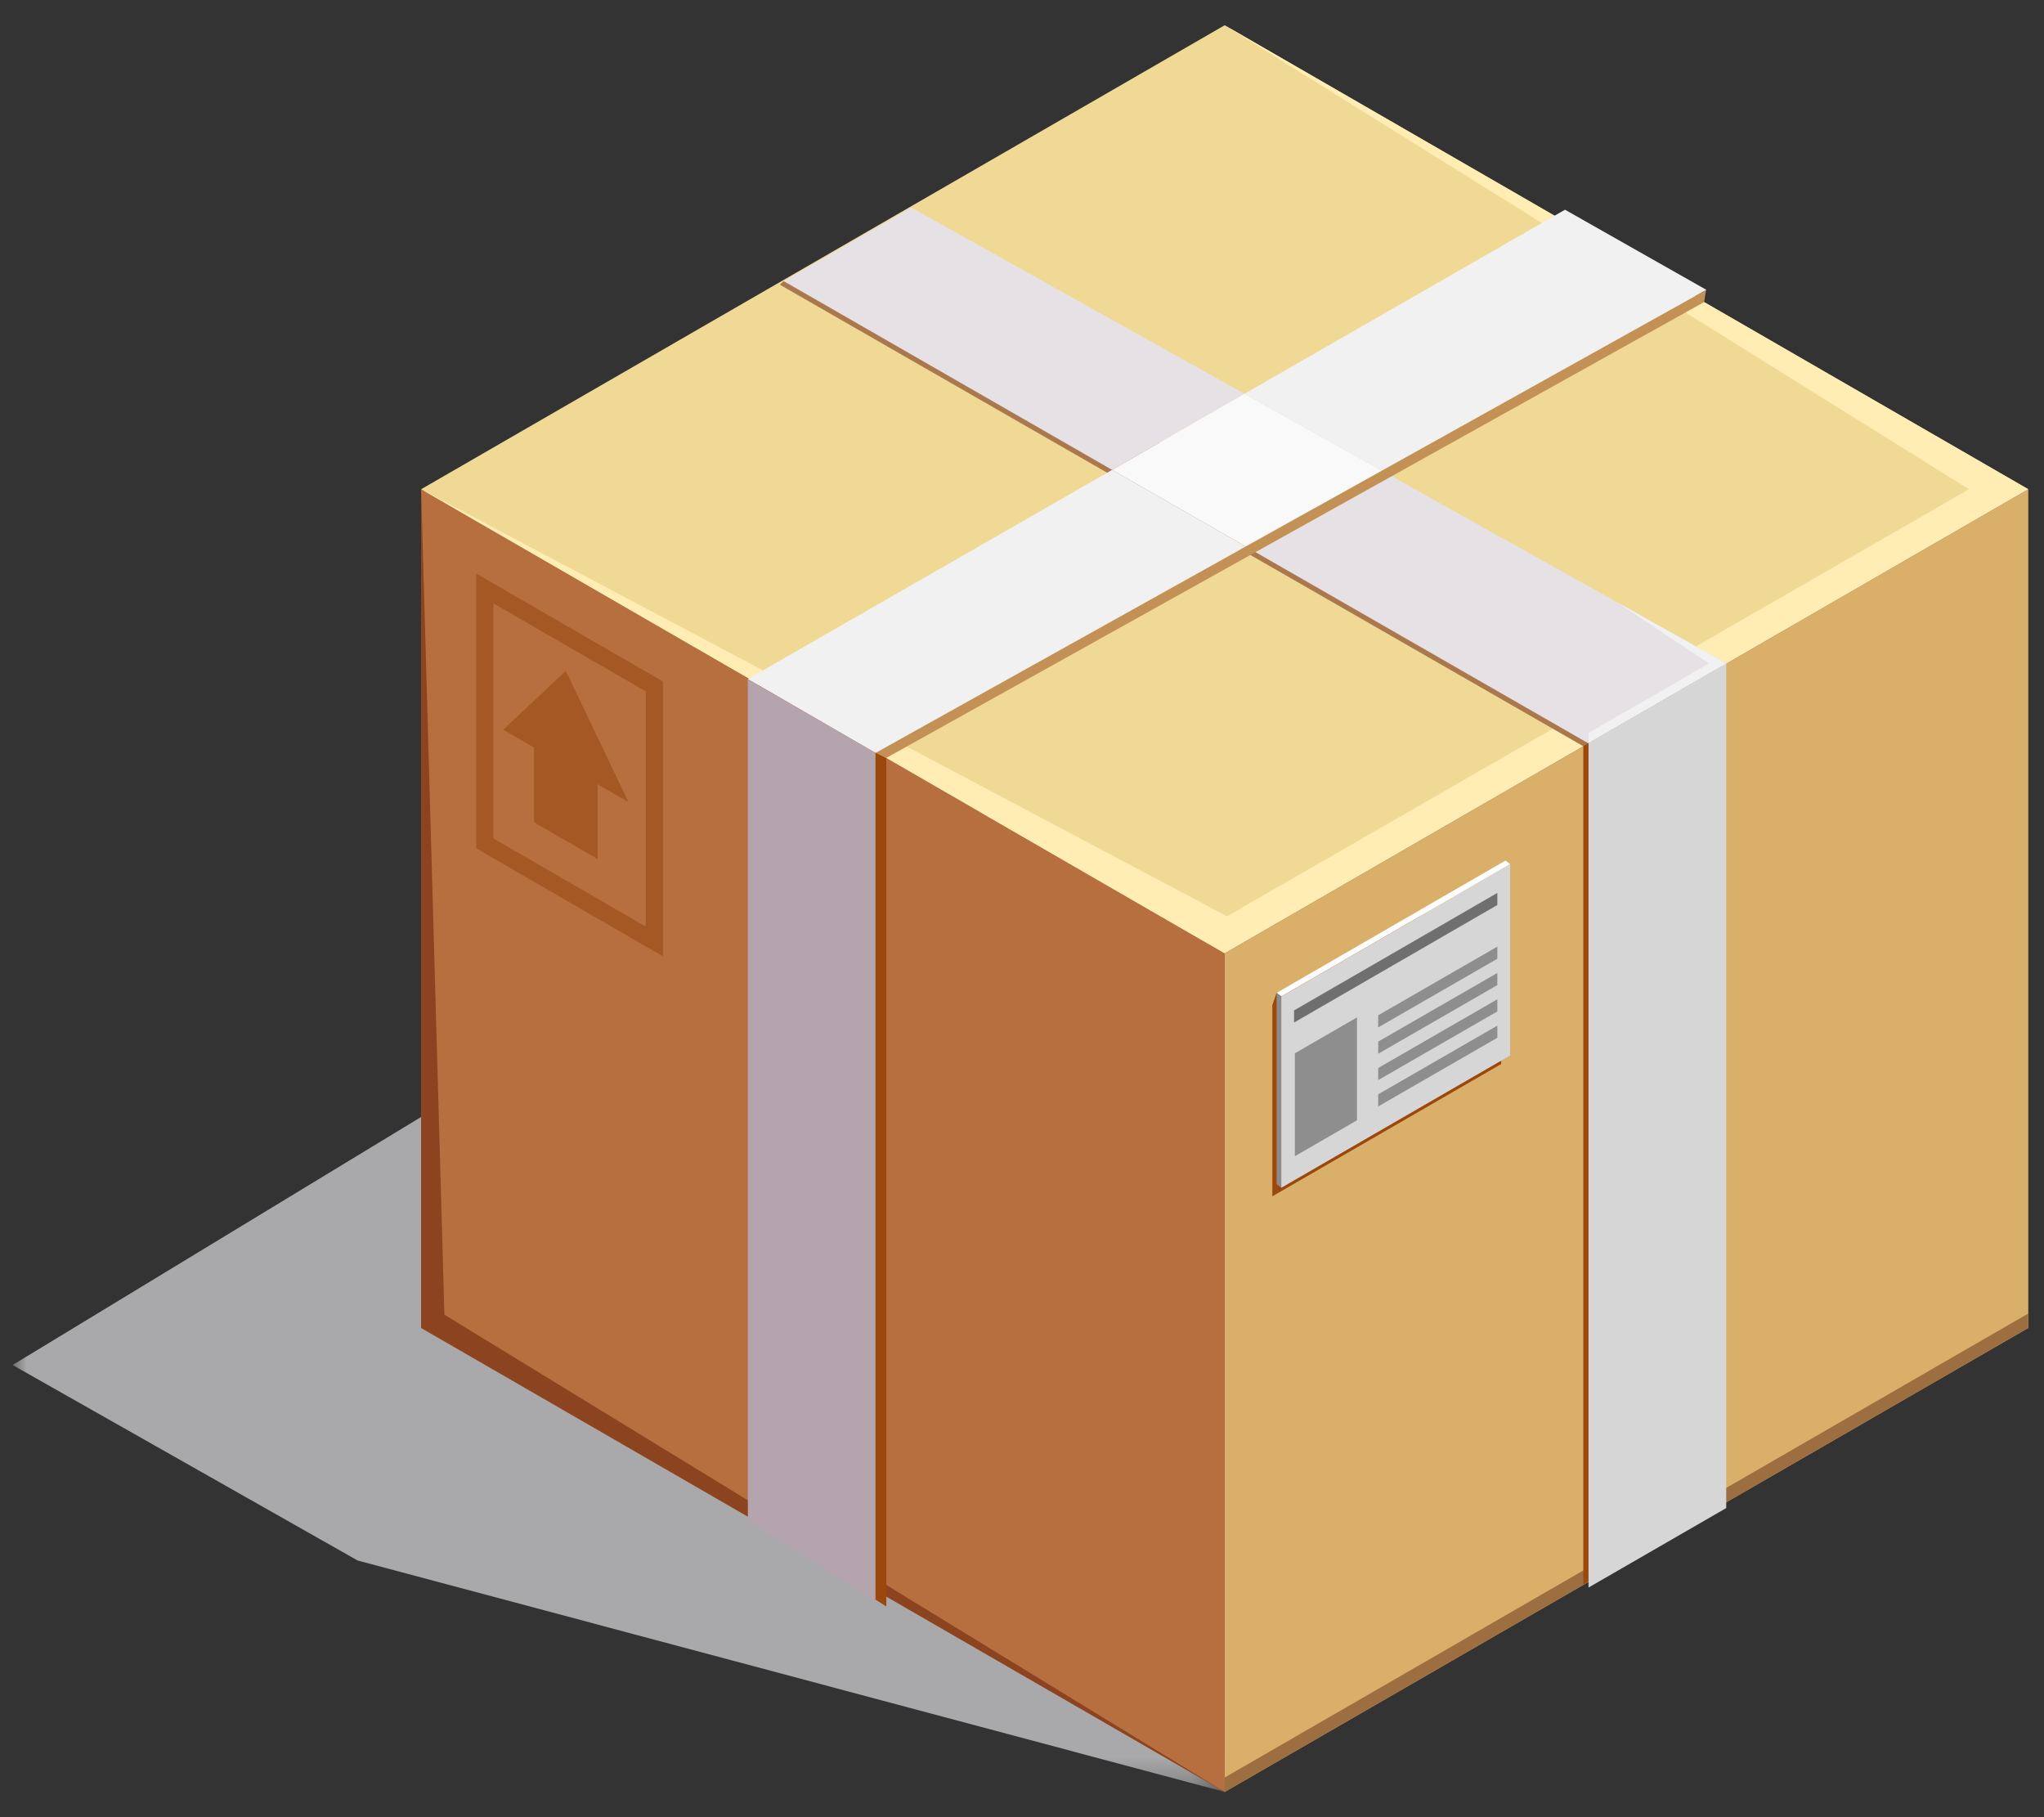 <svg xmlns="http://www.w3.org/2000/svg" xmlns:xlink="http://www.w3.org/1999/xlink" width="72" height="64" viewBox="0 0 72 64">
    <rect x="0" y="0" width="72" height="64" fill="#333333" stroke="none"/>
    <defs>
        <path id="y628j9cjua" d="M0 0.107L42.696 0.107 42.696 38.716 0 38.716z"/>
    </defs>
    <g fill="none" fill-rule="evenodd">
        <g>
            <g>
                <g>
                    <g>
                        <g>
                            <g>
                                <g transform="translate(-512 -298) translate(0 132) translate(173 85) translate(260 72) translate(75 1) translate(4.444 8.889) translate(0 23.506)">
                                    <mask id="kczzdsi1vb" fill="#fff">
                                        <use xlink:href="#y628j9cjua"/>
                                    </mask>
                                    <path fill="#A9A9AB" d="M12.152 30.564L0 23.68 20.164 11.438 41.986 0.107 42.696 38.716z" mask="url(#kczzdsi1vb)"/>
                                </g>
                                <path fill="#B76F3F" d="M14.39 45.88L42.696 62.223 42.696 32.685 14.39 16.342z" transform="translate(-512 -298) translate(0 132) translate(173 85) translate(260 72) translate(75 1) translate(4.444 8.889)"/>
                                <path fill="#8C4320" d="M14.39 45.88L42.696 62.223 15.21 45.414 14.39 16.342z" transform="translate(-512 -298) translate(0 132) translate(173 85) translate(260 72) translate(75 1) translate(4.444 8.889)"/>
                                <path fill="#9C480C" d="M26.281 52.841L26.281 23.209 30.777 25.804 30.777 55.69z" transform="translate(-512 -298) translate(0 132) translate(173 85) translate(260 72) translate(75 1) translate(4.444 8.889)"/>
                                <path fill="#EFD995" d="M42.696 0L14.389 16.342 42.696 32.685 71.002 16.342z" transform="translate(-512 -298) translate(0 132) translate(173 85) translate(260 72) translate(75 1) translate(4.444 8.889)"/>
                                <path fill="#FFEDB4" d="M42.696 0L68.915 16.342 42.778 31.381 14.389 16.342 42.696 32.685 71.002 16.342z" transform="translate(-512 -298) translate(0 132) translate(173 85) translate(260 72) translate(75 1) translate(4.444 8.889)"/>
                                <path fill="#AB774D" d="M27.028 9.139L59.855 27.993 64.83 25.168 27.155 9.013z" transform="translate(-512 -298) translate(0 132) translate(173 85) translate(260 72) translate(75 1) translate(4.444 8.889)"/>
                                <path fill="#E6E1E4" d="M31.652 6.418L43.391 12.979 38.73 15.66 27.159 9.01zM64.959 25.042L59.983 27.862 43.435 18.358 48.227 15.686z" transform="translate(-512 -298) translate(0 132) translate(173 85) translate(260 72) translate(75 1) translate(4.444 8.889)"/>
                                <path fill="#C39055" d="M30.395 25.625L59.655 9.318 59.583 9.75 30.777 25.804z" transform="translate(-512 -298) translate(0 132) translate(173 85) translate(260 72) translate(75 1) translate(4.444 8.889)"/>
                                <path fill="#F9F9F9" d="M48.227 15.686L43.435 18.357 38.731 15.66 43.391 12.979z" transform="translate(-512 -298) translate(0 132) translate(173 85) translate(260 72) translate(75 1) translate(4.444 8.889)"/>
                                <path fill="#F1F1F1" d="M38.731 15.66L43.435 18.357 30.391 25.628 25.897 23.027zM59.659 9.317L48.227 15.686 43.391 12.979 54.683 6.497z" transform="translate(-512 -298) translate(0 132) translate(173 85) translate(260 72) translate(75 1) translate(4.444 8.889)"/>
                                <path fill="#B3A4AD" d="M25.899 52.662L25.899 23.03 30.395 25.625 30.395 55.511z" transform="translate(-512 -298) translate(0 132) translate(173 85) translate(260 72) translate(75 1) translate(4.444 8.889)"/>
                                <path fill="#D9AF6A" d="M42.696 32.685L42.696 62.222 71.002 45.88 71.002 16.342z" transform="translate(-512 -298) translate(0 132) translate(173 85) translate(260 72) translate(75 1) translate(4.444 8.889)"/>
                                <path fill="#9D6F40" d="M42.696 61.714L42.696 62.222 71.002 45.88 71.002 45.372z" transform="translate(-512 -298) translate(0 132) translate(173 85) translate(260 72) translate(75 1) translate(4.444 8.889)"/>
                                <path fill="#9C480C" d="M44.374 41.245L52.436 36.585 52.436 29.848 44.524 34.079 44.374 34.508zM60.178 52.114L60.178 22.587 55.328 25.387 55.328 54.913z" transform="translate(-512 -298) translate(0 132) translate(173 85) translate(260 72) translate(75 1) translate(4.444 8.889)"/>
                                <path fill="#D6D6D6" d="M60.362 52.224L60.362 22.478 55.512 25.277 55.512 55.023z" transform="translate(-512 -298) translate(0 132) translate(173 85) translate(260 72) translate(75 1) translate(4.444 8.889)"/>
                                <path fill="#A45823" d="M16.938 28.643l5.366 3.101v-8.282l-5.366-3.1v8.281zm5.97 4.148l-6.573-3.799v-9.678l6.572 3.799v9.678z" transform="translate(-512 -298) translate(0 132) translate(173 85) translate(260 72) translate(75 1) translate(4.444 8.889)"/>
                                <path fill="#A45823" d="M18.369 28.072L20.604 29.363 20.604 26.71 18.369 25.42z" transform="translate(-512 -298) translate(0 132) translate(173 85) translate(260 72) translate(75 1) translate(4.444 8.889)"/>
                                <path fill="#A45823" d="M17.279 24.811L21.695 27.361 19.487 22.742z" transform="translate(-512 -298) translate(0 132) translate(173 85) translate(260 72) translate(75 1) translate(4.444 8.889)"/>
                                <path fill="#FEFEFE" d="M44.689 34.207L52.751 29.547 52.587 29.419 44.524 34.079z" transform="translate(-512 -298) translate(0 132) translate(173 85) translate(260 72) translate(75 1) translate(4.444 8.889)"/>
                                <path fill="#8B8B8B" d="M44.524 40.816L44.689 40.944 44.689 34.207 44.524 34.079z" transform="translate(-512 -298) translate(0 132) translate(173 85) translate(260 72) translate(75 1) translate(4.444 8.889)"/>
                                <path fill="#D6D6D6" d="M44.689 40.944L52.751 36.284 52.751 29.547 44.689 34.207z" transform="translate(-512 -298) translate(0 132) translate(173 85) translate(260 72) translate(75 1) translate(4.444 8.889)"/>
                                <path fill="#6F6F6F" d="M45.139 35.124L52.3 30.985 52.3 30.559 45.139 34.697z" transform="translate(-512 -298) translate(0 132) translate(173 85) translate(260 72) translate(75 1) translate(4.444 8.889)"/>
                                <path fill="#8E8E8E" d="M48.103 35.296L52.3 32.877 52.3 32.45 48.103 34.869zM45.167 39.832L47.355 38.568 47.355 34.944 45.167 36.208zM48.103 36.224L52.3 33.805 52.3 33.378 48.103 35.796zM48.103 37.151L52.3 34.733 52.3 34.306 48.103 36.725zM48.103 38.079L52.3 35.661 52.3 35.233 48.103 37.652z" transform="translate(-512 -298) translate(0 132) translate(173 85) translate(260 72) translate(75 1) translate(4.444 8.889)"/>
                                <path fill="#F1F1F1" d="M56.5 20.312L59.751 22.478 55.512 24.925 55.512 25.278 60.362 22.478z" transform="translate(-512 -298) translate(0 132) translate(173 85) translate(260 72) translate(75 1) translate(4.444 8.889)"/>
                            </g>
                        </g>
                    </g>
                </g>
            </g>
        </g>
    </g>
</svg>
